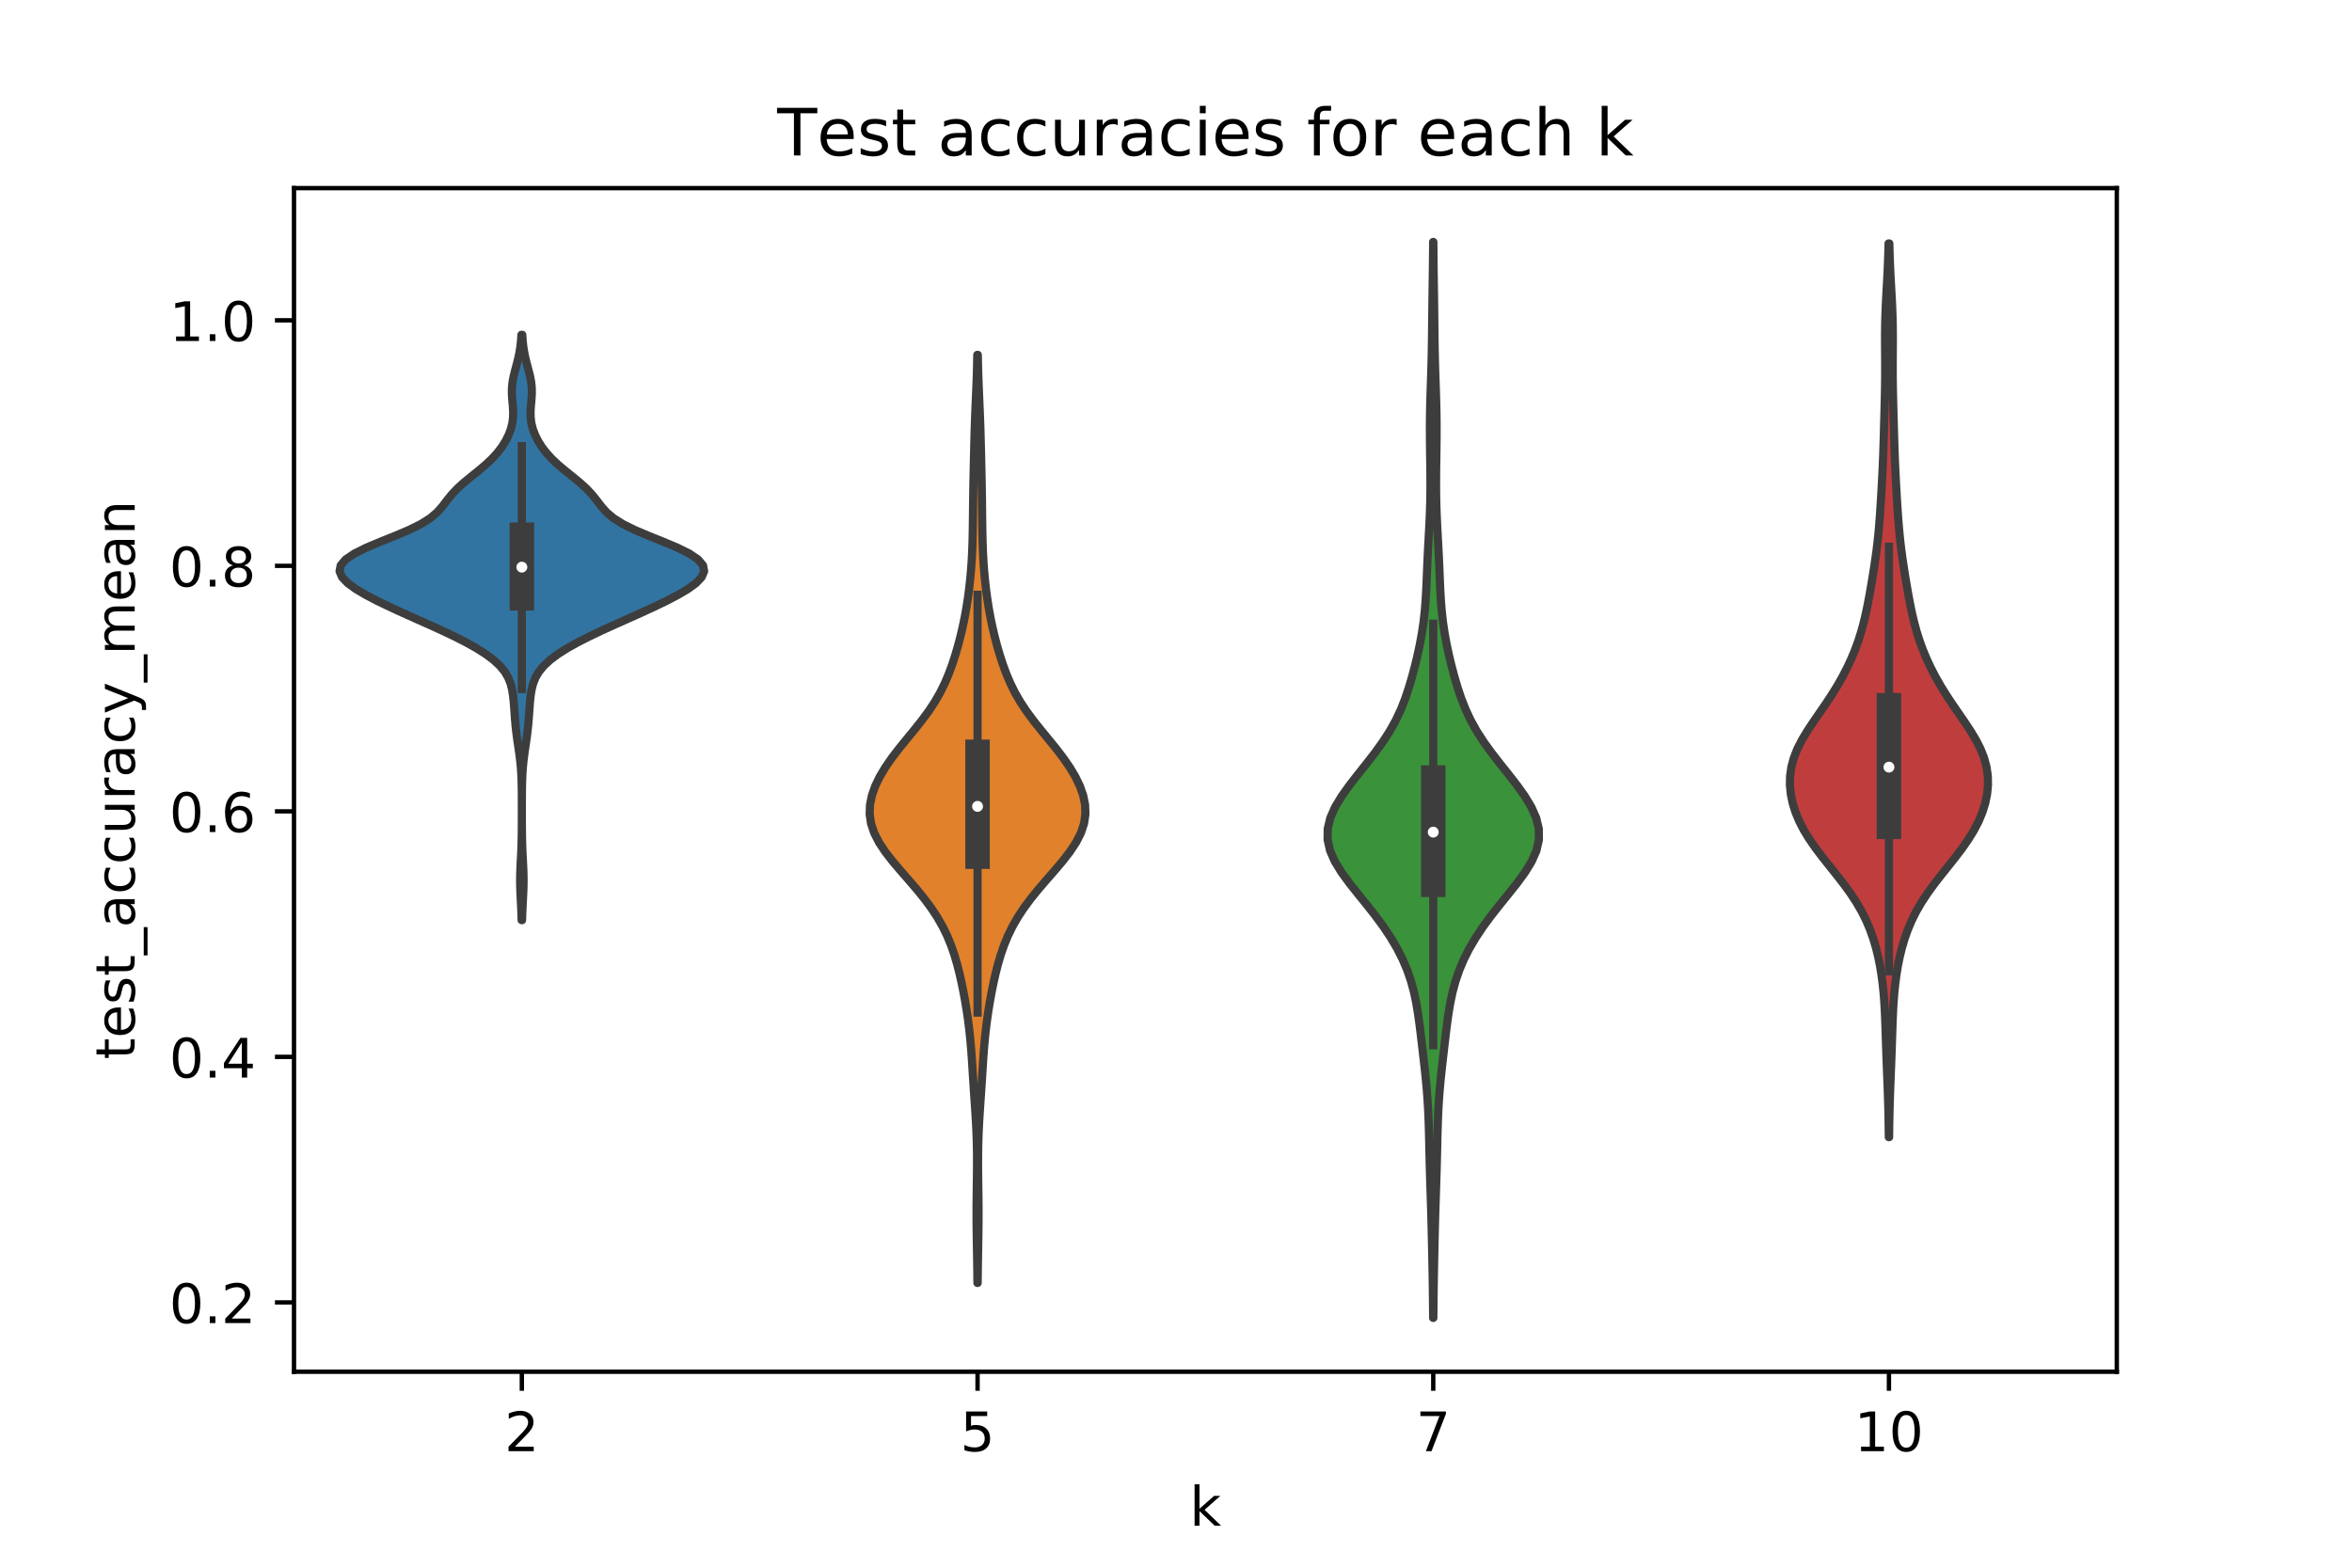<?xml version="1.0" encoding="utf-8" standalone="no"?>
<!DOCTYPE svg PUBLIC "-//W3C//DTD SVG 1.1//EN"
  "http://www.w3.org/Graphics/SVG/1.1/DTD/svg11.dtd">
<!-- Created with matplotlib (https://matplotlib.org/) -->
<svg height="288pt" version="1.1" viewBox="0 0 432 288" width="432pt" xmlns="http://www.w3.org/2000/svg" xmlns:xlink="http://www.w3.org/1999/xlink">
 <defs>
  <style type="text/css">
*{stroke-linecap:butt;stroke-linejoin:round;white-space:pre;}
  </style>
 </defs>
 <g id="figure_1">
  <g id="patch_1">
   <path d="M 0 288 
L 432 288 
L 432 0 
L 0 0 
z
" style="fill:#ffffff;"/>
  </g>
  <g id="axes_1">
   <g id="patch_2">
    <path d="M 54 252 
L 388.8 252 
L 388.8 34.56 
L 54 34.56 
z
" style="fill:#ffffff;"/>
   </g>
   <g id="PolyCollection_1">
    <defs>
     <path d="M 95.893 -118.959 
L 95.807 -118.959 
L 95.775 -120.046 
L 95.731 -121.132 
L 95.678 -122.218 
L 95.621 -123.304 
L 95.571 -124.391 
L 95.539 -125.477 
L 95.533 -126.563 
L 95.554 -127.649 
L 95.596 -128.735 
L 95.651 -129.822 
L 95.708 -130.908 
L 95.757 -131.994 
L 95.794 -133.08 
L 95.819 -134.167 
L 95.834 -135.253 
L 95.843 -136.339 
L 95.847 -137.425 
L 95.848 -138.512 
L 95.848 -139.598 
L 95.847 -140.684 
L 95.842 -141.77 
L 95.833 -142.856 
L 95.814 -143.943 
L 95.781 -145.029 
L 95.728 -146.115 
L 95.648 -147.201 
L 95.539 -148.288 
L 95.404 -149.374 
L 95.25 -150.46 
L 95.089 -151.546 
L 94.934 -152.633 
L 94.796 -153.719 
L 94.682 -154.805 
L 94.588 -155.891 
L 94.51 -156.977 
L 94.434 -158.064 
L 94.348 -159.15 
L 94.232 -160.236 
L 94.057 -161.322 
L 93.783 -162.409 
L 93.356 -163.495 
L 92.722 -164.581 
L 91.833 -165.667 
L 90.664 -166.754 
L 89.212 -167.84 
L 87.497 -168.926 
L 85.551 -170.012 
L 83.413 -171.098 
L 81.126 -172.185 
L 78.738 -173.271 
L 76.304 -174.357 
L 73.88 -175.443 
L 71.517 -176.53 
L 69.268 -177.616 
L 67.191 -178.702 
L 65.358 -179.788 
L 63.868 -180.875 
L 62.833 -181.961 
L 62.37 -183.047 
L 62.573 -184.133 
L 63.488 -185.219 
L 65.095 -186.306 
L 67.286 -187.392 
L 69.865 -188.478 
L 72.571 -189.564 
L 75.13 -190.651 
L 77.324 -191.737 
L 79.044 -192.823 
L 80.316 -193.909 
L 81.273 -194.996 
L 82.103 -196.082 
L 82.975 -197.168 
L 83.998 -198.254 
L 85.196 -199.34 
L 86.518 -200.427 
L 87.872 -201.513 
L 89.163 -202.599 
L 90.323 -203.685 
L 91.321 -204.772 
L 92.155 -205.858 
L 92.841 -206.944 
L 93.392 -208.03 
L 93.81 -209.117 
L 94.091 -210.203 
L 94.234 -211.289 
L 94.255 -212.375 
L 94.188 -213.462 
L 94.089 -214.548 
L 94.019 -215.634 
L 94.026 -216.72 
L 94.136 -217.806 
L 94.342 -218.893 
L 94.613 -219.979 
L 94.906 -221.065 
L 95.181 -222.151 
L 95.41 -223.238 
L 95.581 -224.324 
L 95.698 -225.41 
L 95.77 -226.496 
L 95.93 -226.496 
L 95.93 -226.496 
L 96.002 -225.41 
L 96.119 -224.324 
L 96.29 -223.238 
L 96.519 -222.151 
L 96.794 -221.065 
L 97.087 -219.979 
L 97.358 -218.893 
L 97.564 -217.806 
L 97.674 -216.72 
L 97.681 -215.634 
L 97.611 -214.548 
L 97.512 -213.462 
L 97.445 -212.375 
L 97.466 -211.289 
L 97.609 -210.203 
L 97.89 -209.117 
L 98.308 -208.03 
L 98.859 -206.944 
L 99.545 -205.858 
L 100.379 -204.772 
L 101.377 -203.685 
L 102.537 -202.599 
L 103.828 -201.513 
L 105.182 -200.427 
L 106.504 -199.34 
L 107.702 -198.254 
L 108.725 -197.168 
L 109.597 -196.082 
L 110.427 -194.996 
L 111.384 -193.909 
L 112.656 -192.823 
L 114.376 -191.737 
L 116.57 -190.651 
L 119.129 -189.564 
L 121.835 -188.478 
L 124.414 -187.392 
L 126.605 -186.306 
L 128.212 -185.219 
L 129.127 -184.133 
L 129.33 -183.047 
L 128.867 -181.961 
L 127.832 -180.875 
L 126.342 -179.788 
L 124.509 -178.702 
L 122.432 -177.616 
L 120.183 -176.53 
L 117.82 -175.443 
L 115.396 -174.357 
L 112.962 -173.271 
L 110.574 -172.185 
L 108.287 -171.098 
L 106.149 -170.012 
L 104.203 -168.926 
L 102.488 -167.84 
L 101.036 -166.754 
L 99.867 -165.667 
L 98.978 -164.581 
L 98.344 -163.495 
L 97.917 -162.409 
L 97.643 -161.322 
L 97.468 -160.236 
L 97.352 -159.15 
L 97.266 -158.064 
L 97.19 -156.977 
L 97.112 -155.891 
L 97.018 -154.805 
L 96.904 -153.719 
L 96.766 -152.633 
L 96.611 -151.546 
L 96.45 -150.46 
L 96.296 -149.374 
L 96.161 -148.288 
L 96.052 -147.201 
L 95.972 -146.115 
L 95.919 -145.029 
L 95.886 -143.943 
L 95.867 -142.856 
L 95.858 -141.77 
L 95.853 -140.684 
L 95.852 -139.598 
L 95.852 -138.512 
L 95.853 -137.425 
L 95.857 -136.339 
L 95.866 -135.253 
L 95.881 -134.167 
L 95.906 -133.08 
L 95.943 -131.994 
L 95.992 -130.908 
L 96.049 -129.822 
L 96.104 -128.735 
L 96.146 -127.649 
L 96.167 -126.563 
L 96.161 -125.477 
L 96.129 -124.391 
L 96.079 -123.304 
L 96.022 -122.218 
L 95.969 -121.132 
L 95.925 -120.046 
L 95.893 -118.959 
z
" id="mdf678116c7" style="stroke:#3d3d3d;stroke-width:1.5;"/>
    </defs>
    <g clip-path="url(#p0c6d8d06eb)">
     <use style="fill:#3274a1;stroke:#3d3d3d;stroke-width:1.5;" x="0" xlink:href="#mdf678116c7" y="288"/>
    </g>
   </g>
   <g id="PolyCollection_2">
    <defs>
     <path d="M 179.575 -52.309 
L 179.525 -52.309 
L 179.509 -54.031 
L 179.486 -55.754 
L 179.459 -57.476 
L 179.429 -59.198 
L 179.4 -60.92 
L 179.378 -62.643 
L 179.367 -64.365 
L 179.368 -66.087 
L 179.382 -67.809 
L 179.404 -69.531 
L 179.428 -71.254 
L 179.447 -72.976 
L 179.455 -74.698 
L 179.444 -76.42 
L 179.411 -78.143 
L 179.354 -79.865 
L 179.272 -81.587 
L 179.17 -83.309 
L 179.056 -85.031 
L 178.937 -86.754 
L 178.821 -88.476 
L 178.711 -90.198 
L 178.603 -91.92 
L 178.491 -93.643 
L 178.364 -95.365 
L 178.213 -97.087 
L 178.031 -98.809 
L 177.817 -100.531 
L 177.568 -102.254 
L 177.287 -103.976 
L 176.973 -105.698 
L 176.625 -107.42 
L 176.237 -109.143 
L 175.798 -110.865 
L 175.291 -112.587 
L 174.697 -114.309 
L 173.992 -116.031 
L 173.155 -117.754 
L 172.171 -119.476 
L 171.036 -121.198 
L 169.757 -122.92 
L 168.358 -124.643 
L 166.88 -126.365 
L 165.377 -128.087 
L 163.919 -129.809 
L 162.583 -131.531 
L 161.445 -133.254 
L 160.566 -134.976 
L 159.991 -136.698 
L 159.736 -138.42 
L 159.795 -140.143 
L 160.145 -141.865 
L 160.752 -143.587 
L 161.584 -145.309 
L 162.611 -147.031 
L 163.803 -148.754 
L 165.122 -150.476 
L 166.52 -152.198 
L 167.935 -153.92 
L 169.306 -155.643 
L 170.579 -157.365 
L 171.716 -159.087 
L 172.706 -160.809 
L 173.554 -162.531 
L 174.281 -164.254 
L 174.913 -165.976 
L 175.472 -167.698 
L 175.973 -169.42 
L 176.424 -171.143 
L 176.827 -172.865 
L 177.184 -174.587 
L 177.495 -176.309 
L 177.764 -178.031 
L 177.994 -179.754 
L 178.187 -181.476 
L 178.345 -183.198 
L 178.468 -184.92 
L 178.559 -186.643 
L 178.621 -188.365 
L 178.662 -190.087 
L 178.689 -191.809 
L 178.708 -193.531 
L 178.727 -195.254 
L 178.75 -196.976 
L 178.778 -198.698 
L 178.813 -200.42 
L 178.85 -202.143 
L 178.89 -203.865 
L 178.93 -205.587 
L 178.973 -207.309 
L 179.021 -209.032 
L 179.077 -210.754 
L 179.144 -212.476 
L 179.217 -214.198 
L 179.291 -215.92 
L 179.361 -217.643 
L 179.421 -219.365 
L 179.467 -221.087 
L 179.501 -222.809 
L 179.599 -222.809 
L 179.599 -222.809 
L 179.633 -221.087 
L 179.679 -219.365 
L 179.739 -217.643 
L 179.809 -215.92 
L 179.883 -214.198 
L 179.956 -212.476 
L 180.023 -210.754 
L 180.079 -209.032 
L 180.127 -207.309 
L 180.17 -205.587 
L 180.21 -203.865 
L 180.25 -202.143 
L 180.287 -200.42 
L 180.322 -198.698 
L 180.35 -196.976 
L 180.373 -195.254 
L 180.392 -193.531 
L 180.411 -191.809 
L 180.438 -190.087 
L 180.479 -188.365 
L 180.541 -186.643 
L 180.632 -184.92 
L 180.755 -183.198 
L 180.913 -181.476 
L 181.106 -179.754 
L 181.336 -178.031 
L 181.605 -176.309 
L 181.916 -174.587 
L 182.273 -172.865 
L 182.676 -171.143 
L 183.127 -169.42 
L 183.628 -167.698 
L 184.187 -165.976 
L 184.819 -164.254 
L 185.546 -162.531 
L 186.394 -160.809 
L 187.384 -159.087 
L 188.521 -157.365 
L 189.794 -155.643 
L 191.165 -153.92 
L 192.58 -152.198 
L 193.978 -150.476 
L 195.297 -148.754 
L 196.489 -147.031 
L 197.516 -145.309 
L 198.348 -143.587 
L 198.955 -141.865 
L 199.305 -140.143 
L 199.364 -138.42 
L 199.109 -136.698 
L 198.534 -134.976 
L 197.655 -133.254 
L 196.517 -131.531 
L 195.181 -129.809 
L 193.723 -128.087 
L 192.22 -126.365 
L 190.742 -124.643 
L 189.343 -122.92 
L 188.064 -121.198 
L 186.929 -119.476 
L 185.945 -117.754 
L 185.108 -116.031 
L 184.403 -114.309 
L 183.809 -112.587 
L 183.302 -110.865 
L 182.863 -109.143 
L 182.475 -107.42 
L 182.127 -105.698 
L 181.813 -103.976 
L 181.532 -102.254 
L 181.283 -100.531 
L 181.069 -98.809 
L 180.887 -97.087 
L 180.736 -95.365 
L 180.609 -93.643 
L 180.497 -91.92 
L 180.389 -90.198 
L 180.279 -88.476 
L 180.163 -86.754 
L 180.044 -85.031 
L 179.93 -83.309 
L 179.828 -81.587 
L 179.746 -79.865 
L 179.689 -78.143 
L 179.656 -76.42 
L 179.645 -74.698 
L 179.653 -72.976 
L 179.672 -71.254 
L 179.696 -69.531 
L 179.718 -67.809 
L 179.732 -66.087 
L 179.733 -64.365 
L 179.722 -62.643 
L 179.7 -60.92 
L 179.671 -59.198 
L 179.641 -57.476 
L 179.614 -55.754 
L 179.591 -54.031 
L 179.575 -52.309 
z
" id="mf722de0783" style="stroke:#3d3d3d;stroke-width:1.5;"/>
    </defs>
    <g clip-path="url(#p0c6d8d06eb)">
     <use style="fill:#e1812c;stroke:#3d3d3d;stroke-width:1.5;" x="0" xlink:href="#mf722de0783" y="288"/>
    </g>
   </g>
   <g id="PolyCollection_3">
    <defs>
     <path d="M 263.272 -45.884 
L 263.228 -45.884 
L 263.212 -47.88 
L 263.191 -49.877 
L 263.163 -51.874 
L 263.13 -53.87 
L 263.092 -55.867 
L 263.052 -57.864 
L 263.01 -59.86 
L 262.965 -61.857 
L 262.914 -63.854 
L 262.857 -65.851 
L 262.794 -67.847 
L 262.728 -69.844 
L 262.664 -71.841 
L 262.606 -73.837 
L 262.557 -75.834 
L 262.512 -77.831 
L 262.466 -79.827 
L 262.407 -81.824 
L 262.326 -83.821 
L 262.212 -85.818 
L 262.062 -87.814 
L 261.878 -89.811 
L 261.667 -91.808 
L 261.44 -93.804 
L 261.208 -95.801 
L 260.973 -97.798 
L 260.727 -99.794 
L 260.451 -101.791 
L 260.117 -103.788 
L 259.694 -105.784 
L 259.152 -107.781 
L 258.467 -109.778 
L 257.622 -111.775 
L 256.609 -113.771 
L 255.431 -115.768 
L 254.096 -117.765 
L 252.626 -119.761 
L 251.056 -121.758 
L 249.439 -123.755 
L 247.853 -125.751 
L 246.394 -127.748 
L 245.172 -129.745 
L 244.295 -131.741 
L 243.845 -133.738 
L 243.863 -135.735 
L 244.341 -137.732 
L 245.224 -139.728 
L 246.428 -141.725 
L 247.854 -143.722 
L 249.406 -145.718 
L 250.995 -147.715 
L 252.543 -149.712 
L 253.985 -151.708 
L 255.274 -153.705 
L 256.385 -155.702 
L 257.32 -157.699 
L 258.105 -159.695 
L 258.774 -161.692 
L 259.363 -163.689 
L 259.893 -165.685 
L 260.373 -167.682 
L 260.8 -169.679 
L 261.165 -171.675 
L 261.46 -173.672 
L 261.685 -175.669 
L 261.846 -177.665 
L 261.961 -179.662 
L 262.048 -181.659 
L 262.129 -183.656 
L 262.218 -185.652 
L 262.32 -187.649 
L 262.43 -189.646 
L 262.537 -191.642 
L 262.627 -193.639 
L 262.692 -195.636 
L 262.726 -197.632 
L 262.733 -199.629 
L 262.718 -201.626 
L 262.69 -203.622 
L 262.661 -205.619 
L 262.639 -207.616 
L 262.634 -209.613 
L 262.65 -211.609 
L 262.69 -213.606 
L 262.747 -215.603 
L 262.814 -217.599 
L 262.88 -219.596 
L 262.937 -221.593 
L 262.981 -223.589 
L 263.013 -225.586 
L 263.037 -227.583 
L 263.058 -229.58 
L 263.082 -231.576 
L 263.109 -233.573 
L 263.138 -235.57 
L 263.167 -237.566 
L 263.193 -239.563 
L 263.213 -241.56 
L 263.228 -243.556 
L 263.272 -243.556 
L 263.272 -243.556 
L 263.287 -241.56 
L 263.307 -239.563 
L 263.333 -237.566 
L 263.362 -235.57 
L 263.391 -233.573 
L 263.418 -231.576 
L 263.442 -229.58 
L 263.463 -227.583 
L 263.487 -225.586 
L 263.519 -223.589 
L 263.563 -221.593 
L 263.62 -219.596 
L 263.686 -217.599 
L 263.753 -215.603 
L 263.81 -213.606 
L 263.85 -211.609 
L 263.866 -209.613 
L 263.861 -207.616 
L 263.839 -205.619 
L 263.81 -203.622 
L 263.782 -201.626 
L 263.767 -199.629 
L 263.774 -197.632 
L 263.808 -195.636 
L 263.873 -193.639 
L 263.963 -191.642 
L 264.07 -189.646 
L 264.18 -187.649 
L 264.282 -185.652 
L 264.371 -183.656 
L 264.452 -181.659 
L 264.539 -179.662 
L 264.654 -177.665 
L 264.815 -175.669 
L 265.04 -173.672 
L 265.335 -171.675 
L 265.7 -169.679 
L 266.127 -167.682 
L 266.607 -165.685 
L 267.137 -163.689 
L 267.726 -161.692 
L 268.395 -159.695 
L 269.18 -157.699 
L 270.115 -155.702 
L 271.226 -153.705 
L 272.515 -151.708 
L 273.957 -149.712 
L 275.505 -147.715 
L 277.094 -145.718 
L 278.646 -143.722 
L 280.072 -141.725 
L 281.276 -139.728 
L 282.159 -137.732 
L 282.637 -135.735 
L 282.655 -133.738 
L 282.205 -131.741 
L 281.328 -129.745 
L 280.106 -127.748 
L 278.647 -125.751 
L 277.061 -123.755 
L 275.444 -121.758 
L 273.874 -119.761 
L 272.404 -117.765 
L 271.069 -115.768 
L 269.891 -113.771 
L 268.878 -111.775 
L 268.033 -109.778 
L 267.348 -107.781 
L 266.806 -105.784 
L 266.383 -103.788 
L 266.049 -101.791 
L 265.773 -99.794 
L 265.527 -97.798 
L 265.292 -95.801 
L 265.06 -93.804 
L 264.833 -91.808 
L 264.622 -89.811 
L 264.438 -87.814 
L 264.288 -85.818 
L 264.174 -83.821 
L 264.093 -81.824 
L 264.034 -79.827 
L 263.988 -77.831 
L 263.943 -75.834 
L 263.894 -73.837 
L 263.836 -71.841 
L 263.772 -69.844 
L 263.706 -67.847 
L 263.643 -65.851 
L 263.586 -63.854 
L 263.535 -61.857 
L 263.49 -59.86 
L 263.448 -57.864 
L 263.408 -55.867 
L 263.37 -53.87 
L 263.337 -51.874 
L 263.309 -49.877 
L 263.288 -47.88 
L 263.272 -45.884 
z
" id="m570433c1c4" style="stroke:#3d3d3d;stroke-width:1.5;"/>
    </defs>
    <g clip-path="url(#p0c6d8d06eb)">
     <use style="fill:#3a923a;stroke:#3d3d3d;stroke-width:1.5;" x="0" xlink:href="#m570433c1c4" y="288"/>
    </g>
   </g>
   <g id="PolyCollection_4">
    <defs>
     <path d="M 346.98 -79.092 
L 346.92 -79.092 
L 346.901 -80.751 
L 346.875 -82.409 
L 346.839 -84.068 
L 346.793 -85.726 
L 346.739 -87.385 
L 346.677 -89.043 
L 346.612 -90.701 
L 346.547 -92.36 
L 346.484 -94.018 
L 346.427 -95.677 
L 346.374 -97.335 
L 346.322 -98.994 
L 346.263 -100.652 
L 346.189 -102.311 
L 346.092 -103.969 
L 345.962 -105.627 
L 345.791 -107.286 
L 345.572 -108.944 
L 345.298 -110.603 
L 344.962 -112.261 
L 344.554 -113.92 
L 344.063 -115.578 
L 343.473 -117.236 
L 342.77 -118.895 
L 341.942 -120.553 
L 340.98 -122.212 
L 339.889 -123.87 
L 338.685 -125.529 
L 337.399 -127.187 
L 336.073 -128.845 
L 334.756 -130.504 
L 333.498 -132.162 
L 332.344 -133.821 
L 331.327 -135.479 
L 330.468 -137.138 
L 329.779 -138.796 
L 329.262 -140.454 
L 328.922 -142.113 
L 328.761 -143.771 
L 328.792 -145.43 
L 329.025 -147.088 
L 329.47 -148.747 
L 330.123 -150.405 
L 330.966 -152.064 
L 331.962 -153.722 
L 333.06 -155.38 
L 334.205 -157.039 
L 335.345 -158.697 
L 336.44 -160.356 
L 337.466 -162.014 
L 338.41 -163.673 
L 339.268 -165.331 
L 340.041 -166.989 
L 340.728 -168.648 
L 341.333 -170.306 
L 341.858 -171.965 
L 342.31 -173.623 
L 342.701 -175.282 
L 343.046 -176.94 
L 343.358 -178.598 
L 343.65 -180.257 
L 343.928 -181.915 
L 344.193 -183.574 
L 344.441 -185.232 
L 344.667 -186.891 
L 344.867 -188.549 
L 345.037 -190.208 
L 345.182 -191.866 
L 345.306 -193.524 
L 345.416 -195.183 
L 345.517 -196.841 
L 345.612 -198.5 
L 345.702 -200.158 
L 345.784 -201.817 
L 345.856 -203.475 
L 345.918 -205.133 
L 345.971 -206.792 
L 346.018 -208.45 
L 346.063 -210.109 
L 346.109 -211.767 
L 346.153 -213.426 
L 346.195 -215.084 
L 346.229 -216.742 
L 346.251 -218.401 
L 346.259 -220.059 
L 346.255 -221.718 
L 346.243 -223.376 
L 346.233 -225.035 
L 346.234 -226.693 
L 346.253 -228.352 
L 346.295 -230.01 
L 346.359 -231.668 
L 346.44 -233.327 
L 346.531 -234.985 
L 346.623 -236.644 
L 346.707 -238.302 
L 346.778 -239.961 
L 346.835 -241.619 
L 346.877 -243.277 
L 347.023 -243.277 
L 347.023 -243.277 
L 347.065 -241.619 
L 347.122 -239.961 
L 347.193 -238.302 
L 347.277 -236.644 
L 347.369 -234.985 
L 347.46 -233.327 
L 347.541 -231.668 
L 347.605 -230.01 
L 347.647 -228.352 
L 347.666 -226.693 
L 347.667 -225.035 
L 347.657 -223.376 
L 347.645 -221.718 
L 347.641 -220.059 
L 347.649 -218.401 
L 347.671 -216.742 
L 347.705 -215.084 
L 347.747 -213.426 
L 347.791 -211.767 
L 347.837 -210.109 
L 347.882 -208.45 
L 347.929 -206.792 
L 347.982 -205.133 
L 348.044 -203.475 
L 348.116 -201.817 
L 348.198 -200.158 
L 348.288 -198.5 
L 348.383 -196.841 
L 348.484 -195.183 
L 348.594 -193.524 
L 348.718 -191.866 
L 348.863 -190.208 
L 349.033 -188.549 
L 349.233 -186.891 
L 349.459 -185.232 
L 349.707 -183.574 
L 349.972 -181.915 
L 350.25 -180.257 
L 350.542 -178.598 
L 350.854 -176.94 
L 351.199 -175.282 
L 351.59 -173.623 
L 352.043 -171.965 
L 352.567 -170.306 
L 353.172 -168.648 
L 353.859 -166.989 
L 354.632 -165.331 
L 355.49 -163.673 
L 356.434 -162.014 
L 357.46 -160.356 
L 358.555 -158.697 
L 359.695 -157.039 
L 360.84 -155.38 
L 361.938 -153.722 
L 362.934 -152.064 
L 363.777 -150.405 
L 364.43 -148.747 
L 364.875 -147.088 
L 365.108 -145.43 
L 365.139 -143.771 
L 364.978 -142.113 
L 364.638 -140.454 
L 364.121 -138.796 
L 363.432 -137.138 
L 362.573 -135.479 
L 361.556 -133.821 
L 360.402 -132.162 
L 359.144 -130.504 
L 357.827 -128.845 
L 356.501 -127.187 
L 355.215 -125.529 
L 354.011 -123.87 
L 352.92 -122.212 
L 351.958 -120.553 
L 351.13 -118.895 
L 350.427 -117.236 
L 349.837 -115.578 
L 349.346 -113.92 
L 348.938 -112.261 
L 348.602 -110.603 
L 348.328 -108.944 
L 348.109 -107.286 
L 347.938 -105.627 
L 347.808 -103.969 
L 347.711 -102.311 
L 347.637 -100.652 
L 347.578 -98.994 
L 347.526 -97.335 
L 347.473 -95.677 
L 347.416 -94.018 
L 347.353 -92.36 
L 347.288 -90.701 
L 347.223 -89.043 
L 347.161 -87.385 
L 347.107 -85.726 
L 347.061 -84.068 
L 347.025 -82.409 
L 346.999 -80.751 
L 346.98 -79.092 
z
" id="m7165c5f668" style="stroke:#3d3d3d;stroke-width:1.5;"/>
    </defs>
    <g clip-path="url(#p0c6d8d06eb)">
     <use style="fill:#c03d3e;stroke:#3d3d3d;stroke-width:1.5;" x="0" xlink:href="#m7165c5f668" y="288"/>
    </g>
   </g>
   <g id="matplotlib.axis_1">
    <g id="xtick_1">
     <g id="line2d_1">
      <defs>
       <path d="M 0 0 
L 0 3.5 
" id="m3d472d3225" style="stroke:#000000;stroke-width:0.8;"/>
      </defs>
      <g>
       <use style="stroke:#000000;stroke-width:0.8;" x="95.85" xlink:href="#m3d472d3225" y="252"/>
      </g>
     </g>
     <g id="text_1">
      <!-- 2 -->
      <defs>
       <path d="M 19.188 8.297 
L 53.609 8.297 
L 53.609 0 
L 7.328 0 
L 7.328 8.297 
Q 12.938 14.109 22.625 23.891 
Q 32.328 33.688 34.812 36.531 
Q 39.547 41.844 41.422 45.531 
Q 43.312 49.219 43.312 52.781 
Q 43.312 58.594 39.234 62.25 
Q 35.156 65.922 28.609 65.922 
Q 23.969 65.922 18.812 64.312 
Q 13.672 62.703 7.812 59.422 
L 7.812 69.391 
Q 13.766 71.781 18.938 73 
Q 24.125 74.219 28.422 74.219 
Q 39.75 74.219 46.484 68.547 
Q 53.219 62.891 53.219 53.422 
Q 53.219 48.922 51.531 44.891 
Q 49.859 40.875 45.406 35.406 
Q 44.188 33.984 37.641 27.219 
Q 31.109 20.453 19.188 8.297 
z
" id="DejaVuSans-50"/>
      </defs>
      <g transform="translate(92.669 266.598)scale(0.1 -0.1)">
       <use xlink:href="#DejaVuSans-50"/>
      </g>
     </g>
    </g>
    <g id="xtick_2">
     <g id="line2d_2">
      <g>
       <use style="stroke:#000000;stroke-width:0.8;" x="179.55" xlink:href="#m3d472d3225" y="252"/>
      </g>
     </g>
     <g id="text_2">
      <!-- 5 -->
      <defs>
       <path d="M 10.797 72.906 
L 49.516 72.906 
L 49.516 64.594 
L 19.828 64.594 
L 19.828 46.734 
Q 21.969 47.469 24.109 47.828 
Q 26.266 48.188 28.422 48.188 
Q 40.625 48.188 47.75 41.5 
Q 54.891 34.812 54.891 23.391 
Q 54.891 11.625 47.562 5.094 
Q 40.234 -1.422 26.906 -1.422 
Q 22.312 -1.422 17.547 -0.641 
Q 12.797 0.141 7.719 1.703 
L 7.719 11.625 
Q 12.109 9.234 16.797 8.062 
Q 21.484 6.891 26.703 6.891 
Q 35.156 6.891 40.078 11.328 
Q 45.016 15.766 45.016 23.391 
Q 45.016 31 40.078 35.438 
Q 35.156 39.891 26.703 39.891 
Q 22.75 39.891 18.812 39.016 
Q 14.891 38.141 10.797 36.281 
z
" id="DejaVuSans-53"/>
      </defs>
      <g transform="translate(176.369 266.598)scale(0.1 -0.1)">
       <use xlink:href="#DejaVuSans-53"/>
      </g>
     </g>
    </g>
    <g id="xtick_3">
     <g id="line2d_3">
      <g>
       <use style="stroke:#000000;stroke-width:0.8;" x="263.25" xlink:href="#m3d472d3225" y="252"/>
      </g>
     </g>
     <g id="text_3">
      <!-- 7 -->
      <defs>
       <path d="M 8.203 72.906 
L 55.078 72.906 
L 55.078 68.703 
L 28.609 0 
L 18.312 0 
L 43.219 64.594 
L 8.203 64.594 
z
" id="DejaVuSans-55"/>
      </defs>
      <g transform="translate(260.069 266.598)scale(0.1 -0.1)">
       <use xlink:href="#DejaVuSans-55"/>
      </g>
     </g>
    </g>
    <g id="xtick_4">
     <g id="line2d_4">
      <g>
       <use style="stroke:#000000;stroke-width:0.8;" x="346.95" xlink:href="#m3d472d3225" y="252"/>
      </g>
     </g>
     <g id="text_4">
      <!-- 10 -->
      <defs>
       <path d="M 12.406 8.297 
L 28.516 8.297 
L 28.516 63.922 
L 10.984 60.406 
L 10.984 69.391 
L 28.422 72.906 
L 38.281 72.906 
L 38.281 8.297 
L 54.391 8.297 
L 54.391 0 
L 12.406 0 
z
" id="DejaVuSans-49"/>
       <path d="M 31.781 66.406 
Q 24.172 66.406 20.328 58.906 
Q 16.5 51.422 16.5 36.375 
Q 16.5 21.391 20.328 13.891 
Q 24.172 6.391 31.781 6.391 
Q 39.453 6.391 43.281 13.891 
Q 47.125 21.391 47.125 36.375 
Q 47.125 51.422 43.281 58.906 
Q 39.453 66.406 31.781 66.406 
z
M 31.781 74.219 
Q 44.047 74.219 50.516 64.516 
Q 56.984 54.828 56.984 36.375 
Q 56.984 17.969 50.516 8.266 
Q 44.047 -1.422 31.781 -1.422 
Q 19.531 -1.422 13.062 8.266 
Q 6.594 17.969 6.594 36.375 
Q 6.594 54.828 13.062 64.516 
Q 19.531 74.219 31.781 74.219 
z
" id="DejaVuSans-48"/>
      </defs>
      <g transform="translate(340.587 266.598)scale(0.1 -0.1)">
       <use xlink:href="#DejaVuSans-49"/>
       <use x="63.623" xlink:href="#DejaVuSans-48"/>
      </g>
     </g>
    </g>
    <g id="text_5">
     <!-- k -->
     <defs>
      <path d="M 9.078 75.984 
L 18.109 75.984 
L 18.109 31.109 
L 44.922 54.688 
L 56.391 54.688 
L 27.391 29.109 
L 57.625 0 
L 45.906 0 
L 18.109 26.703 
L 18.109 0 
L 9.078 0 
z
" id="DejaVuSans-107"/>
     </defs>
     <g transform="translate(218.505 280.277)scale(0.1 -0.1)">
      <use xlink:href="#DejaVuSans-107"/>
     </g>
    </g>
   </g>
   <g id="matplotlib.axis_2">
    <g id="ytick_1">
     <g id="line2d_5">
      <defs>
       <path d="M 0 0 
L -3.5 0 
" id="m57a20d696f" style="stroke:#000000;stroke-width:0.8;"/>
      </defs>
      <g>
       <use style="stroke:#000000;stroke-width:0.8;" x="54" xlink:href="#m57a20d696f" y="239.262"/>
      </g>
     </g>
     <g id="text_6">
      <!-- 0.2 -->
      <defs>
       <path d="M 10.688 12.406 
L 21 12.406 
L 21 0 
L 10.688 0 
z
" id="DejaVuSans-46"/>
      </defs>
      <g transform="translate(31.097 243.062)scale(0.1 -0.1)">
       <use xlink:href="#DejaVuSans-48"/>
       <use x="63.623" xlink:href="#DejaVuSans-46"/>
       <use x="95.41" xlink:href="#DejaVuSans-50"/>
      </g>
     </g>
    </g>
    <g id="ytick_2">
     <g id="line2d_6">
      <g>
       <use style="stroke:#000000;stroke-width:0.8;" x="54" xlink:href="#m57a20d696f" y="194.158"/>
      </g>
     </g>
     <g id="text_7">
      <!-- 0.4 -->
      <defs>
       <path d="M 37.797 64.312 
L 12.891 25.391 
L 37.797 25.391 
z
M 35.203 72.906 
L 47.609 72.906 
L 47.609 25.391 
L 58.016 25.391 
L 58.016 17.188 
L 47.609 17.188 
L 47.609 0 
L 37.797 0 
L 37.797 17.188 
L 4.891 17.188 
L 4.891 26.703 
z
" id="DejaVuSans-52"/>
      </defs>
      <g transform="translate(31.097 197.957)scale(0.1 -0.1)">
       <use xlink:href="#DejaVuSans-48"/>
       <use x="63.623" xlink:href="#DejaVuSans-46"/>
       <use x="95.41" xlink:href="#DejaVuSans-52"/>
      </g>
     </g>
    </g>
    <g id="ytick_3">
     <g id="line2d_7">
      <g>
       <use style="stroke:#000000;stroke-width:0.8;" x="54" xlink:href="#m57a20d696f" y="149.053"/>
      </g>
     </g>
     <g id="text_8">
      <!-- 0.6 -->
      <defs>
       <path d="M 33.016 40.375 
Q 26.375 40.375 22.484 35.828 
Q 18.609 31.297 18.609 23.391 
Q 18.609 15.531 22.484 10.953 
Q 26.375 6.391 33.016 6.391 
Q 39.656 6.391 43.531 10.953 
Q 47.406 15.531 47.406 23.391 
Q 47.406 31.297 43.531 35.828 
Q 39.656 40.375 33.016 40.375 
z
M 52.594 71.297 
L 52.594 62.312 
Q 48.875 64.062 45.094 64.984 
Q 41.312 65.922 37.594 65.922 
Q 27.828 65.922 22.672 59.328 
Q 17.531 52.734 16.797 39.406 
Q 19.672 43.656 24.016 45.922 
Q 28.375 48.188 33.594 48.188 
Q 44.578 48.188 50.953 41.516 
Q 57.328 34.859 57.328 23.391 
Q 57.328 12.156 50.688 5.359 
Q 44.047 -1.422 33.016 -1.422 
Q 20.359 -1.422 13.672 8.266 
Q 6.984 17.969 6.984 36.375 
Q 6.984 53.656 15.188 63.938 
Q 23.391 74.219 37.203 74.219 
Q 40.922 74.219 44.703 73.484 
Q 48.484 72.75 52.594 71.297 
z
" id="DejaVuSans-54"/>
      </defs>
      <g transform="translate(31.097 152.852)scale(0.1 -0.1)">
       <use xlink:href="#DejaVuSans-48"/>
       <use x="63.623" xlink:href="#DejaVuSans-46"/>
       <use x="95.41" xlink:href="#DejaVuSans-54"/>
      </g>
     </g>
    </g>
    <g id="ytick_4">
     <g id="line2d_8">
      <g>
       <use style="stroke:#000000;stroke-width:0.8;" x="54" xlink:href="#m57a20d696f" y="103.948"/>
      </g>
     </g>
     <g id="text_9">
      <!-- 0.8 -->
      <defs>
       <path d="M 31.781 34.625 
Q 24.75 34.625 20.719 30.859 
Q 16.703 27.094 16.703 20.516 
Q 16.703 13.922 20.719 10.156 
Q 24.75 6.391 31.781 6.391 
Q 38.812 6.391 42.859 10.172 
Q 46.922 13.969 46.922 20.516 
Q 46.922 27.094 42.891 30.859 
Q 38.875 34.625 31.781 34.625 
z
M 21.922 38.812 
Q 15.578 40.375 12.031 44.719 
Q 8.5 49.078 8.5 55.328 
Q 8.5 64.062 14.719 69.141 
Q 20.953 74.219 31.781 74.219 
Q 42.672 74.219 48.875 69.141 
Q 55.078 64.062 55.078 55.328 
Q 55.078 49.078 51.531 44.719 
Q 48 40.375 41.703 38.812 
Q 48.828 37.156 52.797 32.312 
Q 56.781 27.484 56.781 20.516 
Q 56.781 9.906 50.312 4.234 
Q 43.844 -1.422 31.781 -1.422 
Q 19.734 -1.422 13.25 4.234 
Q 6.781 9.906 6.781 20.516 
Q 6.781 27.484 10.781 32.312 
Q 14.797 37.156 21.922 38.812 
z
M 18.312 54.391 
Q 18.312 48.734 21.844 45.562 
Q 25.391 42.391 31.781 42.391 
Q 38.141 42.391 41.719 45.562 
Q 45.312 48.734 45.312 54.391 
Q 45.312 60.062 41.719 63.234 
Q 38.141 66.406 31.781 66.406 
Q 25.391 66.406 21.844 63.234 
Q 18.312 60.062 18.312 54.391 
z
" id="DejaVuSans-56"/>
      </defs>
      <g transform="translate(31.097 107.748)scale(0.1 -0.1)">
       <use xlink:href="#DejaVuSans-48"/>
       <use x="63.623" xlink:href="#DejaVuSans-46"/>
       <use x="95.41" xlink:href="#DejaVuSans-56"/>
      </g>
     </g>
    </g>
    <g id="ytick_5">
     <g id="line2d_9">
      <g>
       <use style="stroke:#000000;stroke-width:0.8;" x="54" xlink:href="#m57a20d696f" y="58.844"/>
      </g>
     </g>
     <g id="text_10">
      <!-- 1.0 -->
      <g transform="translate(31.097 62.643)scale(0.1 -0.1)">
       <use xlink:href="#DejaVuSans-49"/>
       <use x="63.623" xlink:href="#DejaVuSans-46"/>
       <use x="95.41" xlink:href="#DejaVuSans-48"/>
      </g>
     </g>
    </g>
    <g id="text_11">
     <!-- test_accuracy_mean -->
     <defs>
      <path d="M 18.312 70.219 
L 18.312 54.688 
L 36.812 54.688 
L 36.812 47.703 
L 18.312 47.703 
L 18.312 18.016 
Q 18.312 11.328 20.141 9.422 
Q 21.969 7.516 27.594 7.516 
L 36.812 7.516 
L 36.812 0 
L 27.594 0 
Q 17.188 0 13.234 3.875 
Q 9.281 7.766 9.281 18.016 
L 9.281 47.703 
L 2.688 47.703 
L 2.688 54.688 
L 9.281 54.688 
L 9.281 70.219 
z
" id="DejaVuSans-116"/>
      <path d="M 56.203 29.594 
L 56.203 25.203 
L 14.891 25.203 
Q 15.484 15.922 20.484 11.062 
Q 25.484 6.203 34.422 6.203 
Q 39.594 6.203 44.453 7.469 
Q 49.312 8.734 54.109 11.281 
L 54.109 2.781 
Q 49.266 0.734 44.188 -0.344 
Q 39.109 -1.422 33.891 -1.422 
Q 20.797 -1.422 13.156 6.188 
Q 5.516 13.812 5.516 26.812 
Q 5.516 40.234 12.766 48.109 
Q 20.016 56 32.328 56 
Q 43.359 56 49.781 48.891 
Q 56.203 41.797 56.203 29.594 
z
M 47.219 32.234 
Q 47.125 39.594 43.094 43.984 
Q 39.062 48.391 32.422 48.391 
Q 24.906 48.391 20.391 44.141 
Q 15.875 39.891 15.188 32.172 
z
" id="DejaVuSans-101"/>
      <path d="M 44.281 53.078 
L 44.281 44.578 
Q 40.484 46.531 36.375 47.5 
Q 32.281 48.484 27.875 48.484 
Q 21.188 48.484 17.844 46.438 
Q 14.5 44.391 14.5 40.281 
Q 14.5 37.156 16.891 35.375 
Q 19.281 33.594 26.516 31.984 
L 29.594 31.297 
Q 39.156 29.25 43.188 25.516 
Q 47.219 21.781 47.219 15.094 
Q 47.219 7.469 41.188 3.016 
Q 35.156 -1.422 24.609 -1.422 
Q 20.219 -1.422 15.453 -0.562 
Q 10.688 0.297 5.422 2 
L 5.422 11.281 
Q 10.406 8.688 15.234 7.391 
Q 20.062 6.109 24.812 6.109 
Q 31.156 6.109 34.562 8.281 
Q 37.984 10.453 37.984 14.406 
Q 37.984 18.062 35.516 20.016 
Q 33.062 21.969 24.703 23.781 
L 21.578 24.516 
Q 13.234 26.266 9.516 29.906 
Q 5.812 33.547 5.812 39.891 
Q 5.812 47.609 11.281 51.797 
Q 16.75 56 26.812 56 
Q 31.781 56 36.172 55.266 
Q 40.578 54.547 44.281 53.078 
z
" id="DejaVuSans-115"/>
      <path d="M 50.984 -16.609 
L 50.984 -23.578 
L -0.984 -23.578 
L -0.984 -16.609 
z
" id="DejaVuSans-95"/>
      <path d="M 34.281 27.484 
Q 23.391 27.484 19.188 25 
Q 14.984 22.516 14.984 16.5 
Q 14.984 11.719 18.141 8.906 
Q 21.297 6.109 26.703 6.109 
Q 34.188 6.109 38.703 11.406 
Q 43.219 16.703 43.219 25.484 
L 43.219 27.484 
z
M 52.203 31.203 
L 52.203 0 
L 43.219 0 
L 43.219 8.297 
Q 40.141 3.328 35.547 0.953 
Q 30.953 -1.422 24.312 -1.422 
Q 15.922 -1.422 10.953 3.297 
Q 6 8.016 6 15.922 
Q 6 25.141 12.172 29.828 
Q 18.359 34.516 30.609 34.516 
L 43.219 34.516 
L 43.219 35.406 
Q 43.219 41.609 39.141 45 
Q 35.062 48.391 27.688 48.391 
Q 23 48.391 18.547 47.266 
Q 14.109 46.141 10.016 43.891 
L 10.016 52.203 
Q 14.938 54.109 19.578 55.047 
Q 24.219 56 28.609 56 
Q 40.484 56 46.344 49.844 
Q 52.203 43.703 52.203 31.203 
z
" id="DejaVuSans-97"/>
      <path d="M 48.781 52.594 
L 48.781 44.188 
Q 44.969 46.297 41.141 47.344 
Q 37.312 48.391 33.406 48.391 
Q 24.656 48.391 19.812 42.844 
Q 14.984 37.312 14.984 27.297 
Q 14.984 17.281 19.812 11.734 
Q 24.656 6.203 33.406 6.203 
Q 37.312 6.203 41.141 7.25 
Q 44.969 8.297 48.781 10.406 
L 48.781 2.094 
Q 45.016 0.344 40.984 -0.531 
Q 36.969 -1.422 32.422 -1.422 
Q 20.062 -1.422 12.781 6.344 
Q 5.516 14.109 5.516 27.297 
Q 5.516 40.672 12.859 48.328 
Q 20.219 56 33.016 56 
Q 37.156 56 41.109 55.141 
Q 45.062 54.297 48.781 52.594 
z
" id="DejaVuSans-99"/>
      <path d="M 8.5 21.578 
L 8.5 54.688 
L 17.484 54.688 
L 17.484 21.922 
Q 17.484 14.156 20.5 10.266 
Q 23.531 6.391 29.594 6.391 
Q 36.859 6.391 41.078 11.031 
Q 45.312 15.672 45.312 23.688 
L 45.312 54.688 
L 54.297 54.688 
L 54.297 0 
L 45.312 0 
L 45.312 8.406 
Q 42.047 3.422 37.719 1 
Q 33.406 -1.422 27.688 -1.422 
Q 18.266 -1.422 13.375 4.438 
Q 8.5 10.297 8.5 21.578 
z
M 31.109 56 
z
" id="DejaVuSans-117"/>
      <path d="M 41.109 46.297 
Q 39.594 47.172 37.812 47.578 
Q 36.031 48 33.891 48 
Q 26.266 48 22.188 43.047 
Q 18.109 38.094 18.109 28.812 
L 18.109 0 
L 9.078 0 
L 9.078 54.688 
L 18.109 54.688 
L 18.109 46.188 
Q 20.953 51.172 25.484 53.578 
Q 30.031 56 36.531 56 
Q 37.453 56 38.578 55.875 
Q 39.703 55.766 41.062 55.516 
z
" id="DejaVuSans-114"/>
      <path d="M 32.172 -5.078 
Q 28.375 -14.844 24.75 -17.812 
Q 21.141 -20.797 15.094 -20.797 
L 7.906 -20.797 
L 7.906 -13.281 
L 13.188 -13.281 
Q 16.891 -13.281 18.938 -11.516 
Q 21 -9.766 23.484 -3.219 
L 25.094 0.875 
L 2.984 54.688 
L 12.5 54.688 
L 29.594 11.922 
L 46.688 54.688 
L 56.203 54.688 
z
" id="DejaVuSans-121"/>
      <path d="M 52 44.188 
Q 55.375 50.25 60.062 53.125 
Q 64.75 56 71.094 56 
Q 79.641 56 84.281 50.016 
Q 88.922 44.047 88.922 33.016 
L 88.922 0 
L 79.891 0 
L 79.891 32.719 
Q 79.891 40.578 77.094 44.375 
Q 74.312 48.188 68.609 48.188 
Q 61.625 48.188 57.562 43.547 
Q 53.516 38.922 53.516 30.906 
L 53.516 0 
L 44.484 0 
L 44.484 32.719 
Q 44.484 40.625 41.703 44.406 
Q 38.922 48.188 33.109 48.188 
Q 26.219 48.188 22.156 43.531 
Q 18.109 38.875 18.109 30.906 
L 18.109 0 
L 9.078 0 
L 9.078 54.688 
L 18.109 54.688 
L 18.109 46.188 
Q 21.188 51.219 25.484 53.609 
Q 29.781 56 35.688 56 
Q 41.656 56 45.828 52.969 
Q 50 49.953 52 44.188 
z
" id="DejaVuSans-109"/>
      <path d="M 54.891 33.016 
L 54.891 0 
L 45.906 0 
L 45.906 32.719 
Q 45.906 40.484 42.875 44.328 
Q 39.844 48.188 33.797 48.188 
Q 26.516 48.188 22.312 43.547 
Q 18.109 38.922 18.109 30.906 
L 18.109 0 
L 9.078 0 
L 9.078 54.688 
L 18.109 54.688 
L 18.109 46.188 
Q 21.344 51.125 25.703 53.562 
Q 30.078 56 35.797 56 
Q 45.219 56 50.047 50.172 
Q 54.891 44.344 54.891 33.016 
z
" id="DejaVuSans-110"/>
     </defs>
     <g transform="translate(24.739 194.621)rotate(-90)scale(0.1 -0.1)">
      <use xlink:href="#DejaVuSans-116"/>
      <use x="39.209" xlink:href="#DejaVuSans-101"/>
      <use x="100.732" xlink:href="#DejaVuSans-115"/>
      <use x="152.832" xlink:href="#DejaVuSans-116"/>
      <use x="192.041" xlink:href="#DejaVuSans-95"/>
      <use x="242.041" xlink:href="#DejaVuSans-97"/>
      <use x="303.32" xlink:href="#DejaVuSans-99"/>
      <use x="358.301" xlink:href="#DejaVuSans-99"/>
      <use x="413.281" xlink:href="#DejaVuSans-117"/>
      <use x="476.66" xlink:href="#DejaVuSans-114"/>
      <use x="517.773" xlink:href="#DejaVuSans-97"/>
      <use x="579.053" xlink:href="#DejaVuSans-99"/>
      <use x="634.033" xlink:href="#DejaVuSans-121"/>
      <use x="693.213" xlink:href="#DejaVuSans-95"/>
      <use x="743.213" xlink:href="#DejaVuSans-109"/>
      <use x="840.625" xlink:href="#DejaVuSans-101"/>
      <use x="902.148" xlink:href="#DejaVuSans-97"/>
      <use x="963.428" xlink:href="#DejaVuSans-110"/>
     </g>
    </g>
   </g>
   <g id="line2d_10">
    <path clip-path="url(#p0c6d8d06eb)" d="M 95.85 126.577 
L 95.85 81.961 
" style="fill:none;stroke:#3d3d3d;stroke-linecap:square;stroke-width:1.5;"/>
   </g>
   <g id="line2d_11">
    <path clip-path="url(#p0c6d8d06eb)" d="M 95.85 109.921 
L 95.85 98.236 
" style="fill:none;stroke:#3d3d3d;stroke-linecap:square;stroke-width:4.5;"/>
   </g>
   <g id="line2d_12">
    <path clip-path="url(#p0c6d8d06eb)" d="M 179.55 186.022 
L 179.55 109.27 
" style="fill:none;stroke:#3d3d3d;stroke-linecap:square;stroke-width:1.5;"/>
   </g>
   <g id="line2d_13">
    <path clip-path="url(#p0c6d8d06eb)" d="M 179.55 157.379 
L 179.55 138.12 
" style="fill:none;stroke:#3d3d3d;stroke-linecap:square;stroke-width:4.5;"/>
   </g>
   <g id="line2d_14">
    <path clip-path="url(#p0c6d8d06eb)" d="M 263.25 192.024 
L 263.25 114.574 
" style="fill:none;stroke:#3d3d3d;stroke-linecap:square;stroke-width:1.5;"/>
   </g>
   <g id="line2d_15">
    <path clip-path="url(#p0c6d8d06eb)" d="M 263.25 162.539 
L 263.25 142.835 
" style="fill:none;stroke:#3d3d3d;stroke-linecap:square;stroke-width:4.5;"/>
   </g>
   <g id="line2d_16">
    <path clip-path="url(#p0c6d8d06eb)" d="M 346.95 178.433 
L 346.95 100.443 
" style="fill:none;stroke:#3d3d3d;stroke-linecap:square;stroke-width:1.5;"/>
   </g>
   <g id="line2d_17">
    <path clip-path="url(#p0c6d8d06eb)" d="M 346.95 151.894 
L 346.95 129.562 
" style="fill:none;stroke:#3d3d3d;stroke-linecap:square;stroke-width:4.5;"/>
   </g>
   <g id="patch_3">
    <path d="M 54 252 
L 54 34.56 
" style="fill:none;stroke:#000000;stroke-linecap:square;stroke-linejoin:miter;stroke-width:0.8;"/>
   </g>
   <g id="patch_4">
    <path d="M 388.8 252 
L 388.8 34.56 
" style="fill:none;stroke:#000000;stroke-linecap:square;stroke-linejoin:miter;stroke-width:0.8;"/>
   </g>
   <g id="patch_5">
    <path d="M 54 252 
L 388.8 252 
" style="fill:none;stroke:#000000;stroke-linecap:square;stroke-linejoin:miter;stroke-width:0.8;"/>
   </g>
   <g id="patch_6">
    <path d="M 54 34.56 
L 388.8 34.56 
" style="fill:none;stroke:#000000;stroke-linecap:square;stroke-linejoin:miter;stroke-width:0.8;"/>
   </g>
   <g id="PathCollection_1">
    <defs>
     <path d="M 0 1.5 
C 0.398 1.5 0.779 1.342 1.061 1.061 
C 1.342 0.779 1.5 0.398 1.5 0 
C 1.5 -0.398 1.342 -0.779 1.061 -1.061 
C 0.779 -1.342 0.398 -1.5 0 -1.5 
C -0.398 -1.5 -0.779 -1.342 -1.061 -1.061 
C -1.342 -0.779 -1.5 -0.398 -1.5 0 
C -1.5 0.398 -1.342 0.779 -1.061 1.061 
C -0.779 1.342 -0.398 1.5 0 1.5 
z
" id="mbdf5277938" style="stroke:#3d3d3d;"/>
    </defs>
    <g clip-path="url(#p0c6d8d06eb)">
     <use style="fill:#ffffff;stroke:#3d3d3d;" x="95.85" xlink:href="#mbdf5277938" y="104.19"/>
    </g>
   </g>
   <g id="PathCollection_2">
    <g clip-path="url(#p0c6d8d06eb)">
     <use style="fill:#ffffff;stroke:#3d3d3d;" x="179.55" xlink:href="#mbdf5277938" y="148.139"/>
    </g>
   </g>
   <g id="PathCollection_3">
    <g clip-path="url(#p0c6d8d06eb)">
     <use style="fill:#ffffff;stroke:#3d3d3d;" x="263.25" xlink:href="#mbdf5277938" y="152.87"/>
    </g>
   </g>
   <g id="PathCollection_4">
    <g clip-path="url(#p0c6d8d06eb)">
     <use style="fill:#ffffff;stroke:#3d3d3d;" x="346.95" xlink:href="#mbdf5277938" y="140.93"/>
    </g>
   </g>
   <g id="text_12">
    <!-- Test accuracies for each k -->
    <defs>
     <path d="M -0.297 72.906 
L 61.375 72.906 
L 61.375 64.594 
L 35.5 64.594 
L 35.5 0 
L 25.594 0 
L 25.594 64.594 
L -0.297 64.594 
z
" id="DejaVuSans-84"/>
     <path id="DejaVuSans-32"/>
     <path d="M 9.422 54.688 
L 18.406 54.688 
L 18.406 0 
L 9.422 0 
z
M 9.422 75.984 
L 18.406 75.984 
L 18.406 64.594 
L 9.422 64.594 
z
" id="DejaVuSans-105"/>
     <path d="M 37.109 75.984 
L 37.109 68.5 
L 28.516 68.5 
Q 23.688 68.5 21.797 66.547 
Q 19.922 64.594 19.922 59.516 
L 19.922 54.688 
L 34.719 54.688 
L 34.719 47.703 
L 19.922 47.703 
L 19.922 0 
L 10.891 0 
L 10.891 47.703 
L 2.297 47.703 
L 2.297 54.688 
L 10.891 54.688 
L 10.891 58.5 
Q 10.891 67.625 15.141 71.797 
Q 19.391 75.984 28.609 75.984 
z
" id="DejaVuSans-102"/>
     <path d="M 30.609 48.391 
Q 23.391 48.391 19.188 42.75 
Q 14.984 37.109 14.984 27.297 
Q 14.984 17.484 19.156 11.844 
Q 23.344 6.203 30.609 6.203 
Q 37.797 6.203 41.984 11.859 
Q 46.188 17.531 46.188 27.297 
Q 46.188 37.016 41.984 42.703 
Q 37.797 48.391 30.609 48.391 
z
M 30.609 56 
Q 42.328 56 49.016 48.375 
Q 55.719 40.766 55.719 27.297 
Q 55.719 13.875 49.016 6.219 
Q 42.328 -1.422 30.609 -1.422 
Q 18.844 -1.422 12.172 6.219 
Q 5.516 13.875 5.516 27.297 
Q 5.516 40.766 12.172 48.375 
Q 18.844 56 30.609 56 
z
" id="DejaVuSans-111"/>
     <path d="M 54.891 33.016 
L 54.891 0 
L 45.906 0 
L 45.906 32.719 
Q 45.906 40.484 42.875 44.328 
Q 39.844 48.188 33.797 48.188 
Q 26.516 48.188 22.312 43.547 
Q 18.109 38.922 18.109 30.906 
L 18.109 0 
L 9.078 0 
L 9.078 75.984 
L 18.109 75.984 
L 18.109 46.188 
Q 21.344 51.125 25.703 53.562 
Q 30.078 56 35.797 56 
Q 45.219 56 50.047 50.172 
Q 54.891 44.344 54.891 33.016 
z
" id="DejaVuSans-104"/>
    </defs>
    <g transform="translate(142.755 28.56)scale(0.12 -0.12)">
     <use xlink:href="#DejaVuSans-84"/>
     <use x="60.818" xlink:href="#DejaVuSans-101"/>
     <use x="122.342" xlink:href="#DejaVuSans-115"/>
     <use x="174.441" xlink:href="#DejaVuSans-116"/>
     <use x="213.65" xlink:href="#DejaVuSans-32"/>
     <use x="245.438" xlink:href="#DejaVuSans-97"/>
     <use x="306.717" xlink:href="#DejaVuSans-99"/>
     <use x="361.697" xlink:href="#DejaVuSans-99"/>
     <use x="416.678" xlink:href="#DejaVuSans-117"/>
     <use x="480.057" xlink:href="#DejaVuSans-114"/>
     <use x="521.17" xlink:href="#DejaVuSans-97"/>
     <use x="582.449" xlink:href="#DejaVuSans-99"/>
     <use x="637.43" xlink:href="#DejaVuSans-105"/>
     <use x="665.213" xlink:href="#DejaVuSans-101"/>
     <use x="726.736" xlink:href="#DejaVuSans-115"/>
     <use x="778.836" xlink:href="#DejaVuSans-32"/>
     <use x="810.623" xlink:href="#DejaVuSans-102"/>
     <use x="845.828" xlink:href="#DejaVuSans-111"/>
     <use x="907.01" xlink:href="#DejaVuSans-114"/>
     <use x="948.123" xlink:href="#DejaVuSans-32"/>
     <use x="979.91" xlink:href="#DejaVuSans-101"/>
     <use x="1041.434" xlink:href="#DejaVuSans-97"/>
     <use x="1102.713" xlink:href="#DejaVuSans-99"/>
     <use x="1157.693" xlink:href="#DejaVuSans-104"/>
     <use x="1221.072" xlink:href="#DejaVuSans-32"/>
     <use x="1252.859" xlink:href="#DejaVuSans-107"/>
    </g>
   </g>
  </g>
 </g>
 <defs>
  <clipPath id="p0c6d8d06eb">
   <rect height="217.44" width="334.8" x="54" y="34.56"/>
  </clipPath>
 </defs>
</svg>
